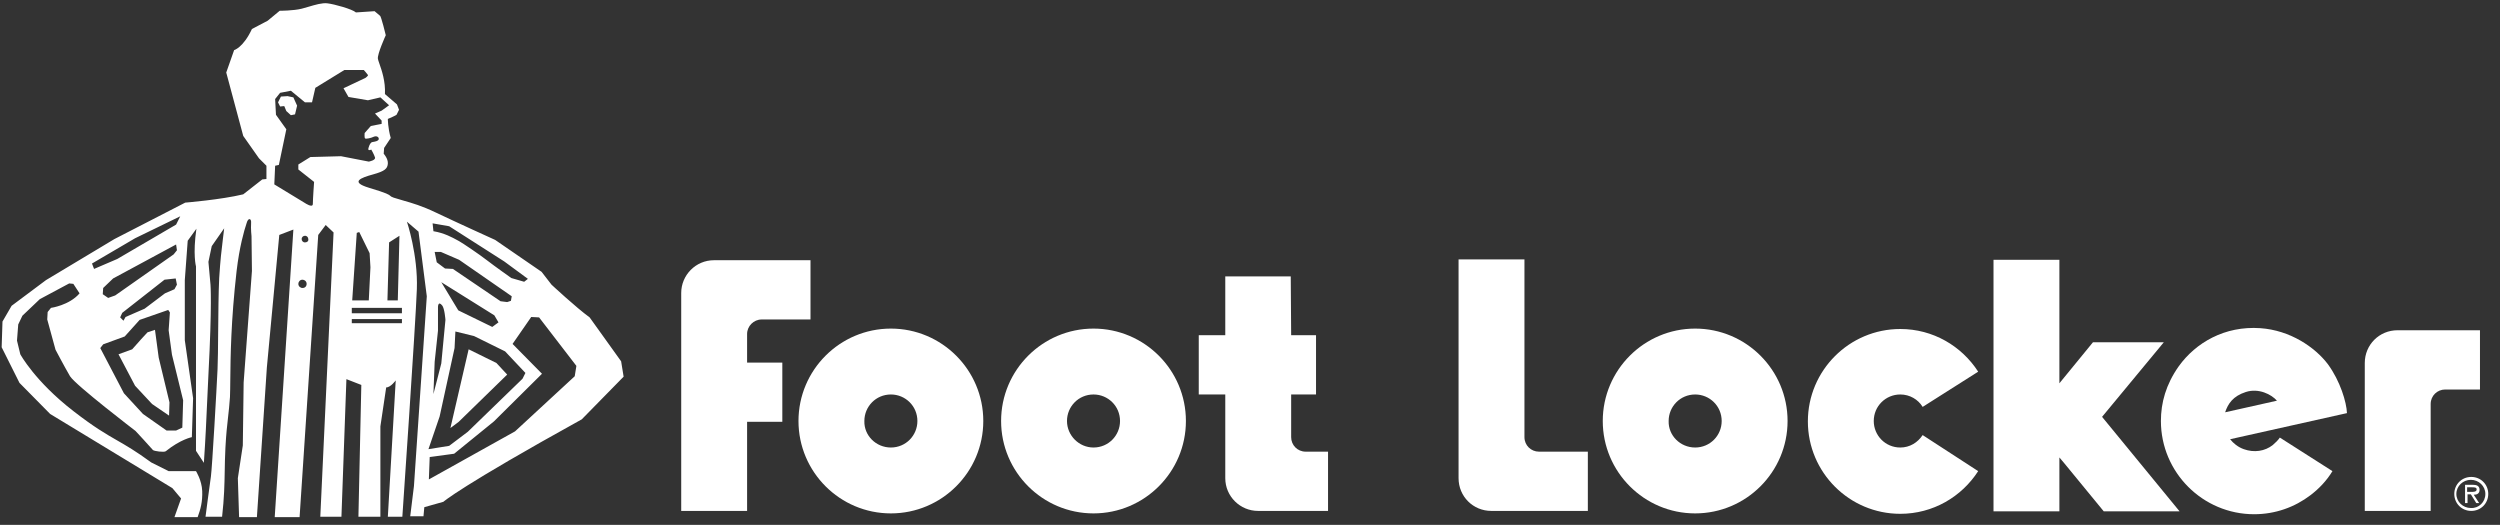 <svg width="181" height="38" viewBox="0 0 181 38" fill="none" xmlns="http://www.w3.org/2000/svg">
<rect x="0" y="0" width="181" height="38" fill="#333333" stroke="none"/>
<path fill-rule="evenodd" clip-rule="evenodd" d="M11.22 23.88L10.68 24.06C10.477 24.262 9.971 24.836 9.718 25.123C9.634 25.219 9.577 25.282 9.57 25.29L8.58 25.65L9.78 27.93L11.01 29.25L12.24 30.09L12.27 29.13C12.27 29.13 11.49 25.92 11.49 25.89L11.22 23.88ZM32.61 30.99L33.21 30.54L36.72 27.12L35.94 26.28L33.93 25.29L32.61 30.99Z" fill="white"/>
<path fill-rule="evenodd" clip-rule="evenodd" d="M44.97 26.16L42.69 22.98C41.7 22.26 39.93 20.61 39.93 20.61L39.21 19.68L35.85 17.37C35.85 17.37 32.94 16.05 31.56 15.39C30.543 14.904 29.868 14.711 29.212 14.523L29.212 14.523L29.212 14.523L29.212 14.523L29.212 14.523L29.212 14.523L29.212 14.523L29.212 14.523L29.212 14.523L29.212 14.523L29.212 14.523L29.212 14.523L29.212 14.523L29.211 14.523L29.211 14.523L29.211 14.523L29.211 14.523L29.211 14.523C28.977 14.455 28.745 14.389 28.5 14.31C28.334 14.252 28.298 14.218 28.257 14.18C28.17 14.099 28.057 13.995 26.7 13.59C25.32 13.17 26.13 12.87 27 12.63C27.87 12.39 28.05 12.21 28.08 11.85C28.11 11.49 27.78 11.13 27.78 11.13L27.81 10.71L28.29 9.99C28.08 9.27 28.08 8.61 28.08 8.61C28.65 8.37 28.71 8.31 28.71 8.31L28.89 7.95L28.74 7.56L27.87 6.81C27.915 5.889 27.64 5.103 27.474 4.627L27.474 4.627C27.419 4.468 27.375 4.343 27.36 4.26C27.3 3.93 27.93 2.55 27.93 2.55C27.93 2.55 27.6 1.17 27.51 1.14L27.12 0.81L25.77 0.9C25.5 0.66 24.21 0.3 23.7 0.24C23.326 0.196 22.824 0.345 22.346 0.487C22.172 0.539 22 0.59 21.84 0.63C21.24 0.78 20.25 0.78 20.25 0.78L19.38 1.5L18.24 2.1C17.61 3.45 16.95 3.63 16.95 3.63L16.38 5.25L17.61 9.84L18.75 11.46L19.29 12V12.96L18.99 12.99L17.61 14.07C15.99 14.46 13.41 14.67 13.41 14.67L8.28 17.31L3.33 20.28L0.84 22.14L0.18 23.28L0.12 25.14L1.41 27.72L3.63 29.97L12.48 35.34L13.11 36.09L12.63 37.44H14.31C14.52 36.87 14.67 36.33 14.64 35.55C14.61 34.77 14.19 34.11 14.19 34.11H12.21L10.95 33.48C9.832 32.662 9.142 32.265 8.459 31.873C7.64 31.402 6.832 30.938 5.31 29.76C2.52 27.6 1.47 25.65 1.47 25.65L1.23 24.66L1.32 23.49L1.62 22.86L2.88 21.66L5.01 20.52L5.31 20.55L5.76 21.24C5.01 22.11 3.69 22.29 3.69 22.29L3.45 22.59L3.42 23.13L4.02 25.32C4.02 25.32 4.65 26.52 5.07 27.24C5.49 27.9 9.81 31.2 9.81 31.2C9.81 31.2 10.98 32.46 11.07 32.58C11.16 32.67 11.88 32.76 12 32.67C13.08 31.8 13.89 31.65 13.89 31.65L13.98 28.83L13.38 24.63V20.28L13.59 17.43L14.22 16.56C13.95 18.42 14.19 19.29 14.19 19.29V32.64L14.76 33.51C14.88 31.785 14.947 30.261 15.005 28.938L15.005 28.938L15.005 28.938L15.005 28.937L15.005 28.937C15.034 28.282 15.06 27.676 15.09 27.12C15.36 22.02 15.24 20.61 15.24 20.61L15.09 18.96L15.33 17.82L16.23 16.53C16.192 16.869 16.157 17.148 16.125 17.408L16.125 17.409L16.125 17.41L16.125 17.41C16.032 18.161 15.959 18.748 15.87 20.13C15.82 21.157 15.807 22.66 15.795 24.023V24.023C15.786 25.127 15.777 26.139 15.75 26.73C15.69 28.05 15.36 33.87 15.27 34.5C15.18 35.1 14.88 37.41 14.88 37.41H16.08C16.236 36.009 16.253 35.062 16.27 34.095C16.279 33.571 16.288 33.041 16.32 32.43C16.371 31.445 16.441 30.825 16.509 30.228C16.561 29.77 16.611 29.326 16.65 28.74C16.664 28.417 16.668 28.005 16.673 27.503V27.503V27.503V27.503V27.503V27.503V27.503V27.503V27.502C16.69 25.86 16.716 23.25 17.13 19.62C17.34 17.85 17.67 16.71 17.85 16.17C17.97 15.72 18.21 15.81 18.18 16.14C18.15 16.59 18.21 17.1 18.21 17.1L18.24 19.62L17.64 27.69L17.58 32.25L17.22 34.62L17.31 37.44H18.6L19.32 26.61L20.22 17.01L21.24 16.62L19.89 37.44H21.69L23.04 17.01L23.58 16.29L24.15 16.83L23.19 37.41H24.72L25.08 27.45L26.16 27.87L25.95 37.41H27.54V30.87L27.96 28.05C28.29 28.05 28.65 27.54 28.65 27.54L28.08 37.41H29.13C29.13 37.41 30.09 23.46 30.18 20.94C30.27 18.45 29.46 16.05 29.46 16.05L30.3 16.77L30.9 21.45L29.97 35.19L29.7 37.38H30.66L30.72 36.72L32.1 36.33C32.1 36.33 33.33 35.22 42.12 30.36L45.15 27.27L44.97 26.16ZM6.66 19.08L9.78 17.25L13.05 15.66L12.75 16.26L8.49 18.75L6.81 19.47L6.66 19.08ZM11.91 20.25L8.85 22.65L8.7 22.98L8.94 23.22L9.09 22.95L10.47 22.35L11.94 21.24L12.63 20.94L12.81 20.61L12.72 20.16L11.91 20.25ZM8.34 21.39L7.83 21.57L7.44 21.3L7.47 20.85L8.19 20.16L12.75 17.7L12.81 18.12L12.57 18.42L8.34 21.39ZM12.75 31.17L13.2 30.96L13.26 28.98L12.45 25.68L12.21 23.91L12.3 22.62L12.18 22.44L10.11 23.16L9.03 24.36L7.47 24.93L7.26 25.2L8.97 28.47L10.35 29.97L12.06 31.17H12.75ZM28.17 17.55L28.92 17.07L28.8 21.75H28.05L28.17 17.55ZM26.76 18.33L26.01 16.8L25.83 16.86L25.5 21.75H26.7L26.82 19.35L26.76 18.33ZM21.9 20.85C21.75 20.85 21.6 20.73 21.6 20.55C21.6 20.4 21.72 20.25 21.9 20.25C22.05 20.25 22.2 20.37 22.2 20.55C22.2 20.73 22.08 20.85 21.9 20.85ZM21.84 17.31C21.84 17.43 21.93 17.55 22.08 17.55C22.23 17.55 22.35 17.46 22.32 17.31C22.32 17.19 22.23 17.07 22.08 17.07C21.96 17.07 21.84 17.16 21.84 17.31ZM24.69 11.31L22.47 11.37L21.6 11.91V12.27L22.74 13.17C22.74 13.17 22.65 14.43 22.65 14.76C22.65 15.09 22.08 14.7 22.08 14.7L19.86 13.35L19.92 12L20.19 11.94L20.73 9.36L19.98 8.31L19.92 7.17L20.28 6.72L21.06 6.57L22.08 7.41H22.59L22.83 6.36L24.93 5.07H26.34C26.34 5.07 26.61 5.37 26.64 5.43C26.67 5.49 26.46 5.64 26.46 5.64L24.87 6.39L25.23 7.02L26.64 7.26L27.54 7.05L28.17 7.62L27.63 8.01L27.15 8.22L27.63 8.73V8.97L26.85 9.12L26.4 9.63C26.4 9.63 26.37 9.96 26.43 10.02C26.49 10.08 26.88 9.99 27.06 9.9C27.27 9.81 27.45 9.93 27.42 10.08C27.394 10.21 27.167 10.25 27.009 10.277C26.984 10.282 26.96 10.286 26.94 10.29C26.79 10.32 26.64 10.74 26.67 10.83C26.7 10.92 26.88 10.83 26.88 10.83C26.88 10.83 27.09 11.19 27.15 11.4C27.21 11.61 26.7 11.7 26.7 11.7L24.69 11.31ZM25.47 23.4H29.1V23.1H25.47V23.4ZM29.1 22.68H25.47V22.29H29.1V22.68ZM36.51 18.93L32.52 16.38L31.32 16.17L31.38 16.74C32.163 16.866 32.776 17.206 33.094 17.381C33.153 17.414 33.202 17.441 33.24 17.46C33.51 17.61 34.71 18.42 35.25 18.84C35.79 19.26 37.02 20.13 37.02 20.13L37.95 20.4L38.22 20.19L36.51 18.93ZM31.71 22.23C31.71 22.23 31.71 21.75 32.01 22.11C32.19 22.32 32.25 23.16 32.25 23.16L31.95 26.31L31.38 28.53L31.47 26.19L31.71 23.94V22.23ZM35.79 22.83L31.95 20.43L33.18 22.47L35.64 23.67L36.09 23.34L35.79 22.83ZM32.79 19.47L32.22 19.44L31.62 18.99L31.47 18.24H31.92L33.24 18.81L37.05 21.45L36.99 21.78L36.72 21.87L36.24 21.81L32.79 19.47ZM32.91 25.2L31.83 30.15L31.02 32.52L32.52 32.28L33.87 31.26L37.83 27.42L38.04 27L36.57 25.44L34.32 24.33L32.97 24L32.91 25.2ZM41.61 27.24L37.29 31.23L31.05 34.71L31.11 33.09L32.88 32.85L35.76 30.51L39.24 27.06L37.11 24.9L38.46 22.95L39.03 22.98L41.73 26.49L41.61 27.24ZM21.51 7.65L21.24 7.05L20.82 6.96L20.34 6.99L20.13 7.41L20.28 7.71L20.58 7.68L20.73 8.04L21.06 8.34L21.36 8.28L21.51 7.65Z" fill="white"/>
<path d="M94.53 32.7C93.93 32.7 93.48 32.22 93.48 31.65V28.56H95.28V24.27H93.48L93.45 20.01H88.71V24.27H86.79V28.56H88.71V34.62C88.71 35.94 89.79 36.99 91.08 36.99H96.15V32.7H94.53Z" fill="white"/>
<path d="M110.37 31.65V18.78H105.6V34.62C105.6 35.94 106.65 36.99 107.97 36.99H114.96V32.7H111.42C110.85 32.7 110.37 32.25 110.37 31.65Z" fill="white"/>
<path d="M173.58 23.91C172.26 23.91 171.21 24.96 171.21 26.28V36.99H175.98V29.25C175.98 28.65 176.46 28.2 177.03 28.2H179.55V23.91H173.58V23.91Z" fill="white"/>
<path d="M55.14 23.13H58.68V18.84H51.69C50.37 18.84 49.32 19.92 49.32 21.21V36.99H54.09V30.54H56.64V26.25H54.09V24.18C54.09 23.61 54.57 23.13 55.14 23.13Z" fill="white"/>
<path fill-rule="evenodd" clip-rule="evenodd" d="M64.5 23.79C60.81 23.79 57.81 26.79 57.81 30.48C57.81 34.17 60.81 37.17 64.5 37.17C68.19 37.17 71.19 34.17 71.19 30.48C71.19 26.79 68.19 23.79 64.5 23.79ZM66.42 30.48C66.42 31.53 65.58 32.4 64.5 32.4C63.42 32.4 62.55 31.53 62.58 30.48C62.58 29.43 63.42 28.56 64.5 28.56C65.55 28.56 66.42 29.4 66.42 30.48Z" fill="white"/>
<path fill-rule="evenodd" clip-rule="evenodd" d="M79.17 23.79C75.48 23.79 72.48 26.79 72.48 30.48C72.48 34.17 75.48 37.17 79.17 37.17C82.86 37.17 85.86 34.17 85.86 30.48C85.86 26.79 82.86 23.79 79.17 23.79ZM81.09 30.48C81.09 31.53 80.25 32.4 79.17 32.4C78.12 32.4 77.25 31.53 77.25 30.48C77.25 29.43 78.09 28.56 79.17 28.56C80.22 28.56 81.09 29.4 81.09 30.48Z" fill="white"/>
<path fill-rule="evenodd" clip-rule="evenodd" d="M122.73 23.79C119.04 23.79 116.04 26.79 116.04 30.48C116.04 34.17 119.04 37.17 122.73 37.17C126.42 37.17 129.42 34.17 129.42 30.48C129.42 26.79 126.42 23.79 122.73 23.79ZM124.65 30.48C124.65 31.53 123.81 32.4 122.73 32.4C121.65 32.4 120.78 31.53 120.81 30.48C120.81 29.43 121.65 28.56 122.73 28.56C123.78 28.56 124.65 29.4 124.65 30.48Z" fill="white"/>
<path d="M139.2 31.5C138.84 32.04 138.27 32.4 137.58 32.4C136.5 32.4 135.66 31.53 135.66 30.48C135.66 29.4 136.53 28.56 137.58 28.56C138.27 28.56 138.87 28.92 139.2 29.46L143.22 26.91C142.02 25.05 139.95 23.82 137.58 23.82C133.89 23.82 130.89 26.82 130.89 30.51C130.89 34.2 133.89 37.2 137.58 37.2C139.95 37.2 142.02 35.97 143.22 34.11L139.2 31.5Z" fill="white"/>
<path fill-rule="evenodd" clip-rule="evenodd" d="M178.92 34.53C178.23 34.53 177.69 35.07 177.69 35.76C177.69 36.45 178.23 36.99 178.92 36.99C179.61 36.99 180.15 36.45 180.15 35.76C180.15 35.07 179.61 34.53 178.92 34.53ZM178.89 34.74C179.46 34.74 179.94 35.19 179.94 35.76C179.94 36.36 179.46 36.81 178.89 36.78C178.32 36.78 177.84 36.33 177.84 35.76C177.84 35.19 178.32 34.74 178.89 34.74ZM179.49 36.42H179.28L178.89 35.79H178.65V36.42H178.47V35.1H179.04C179.28 35.1 179.52 35.16 179.52 35.46C179.52 35.73 179.34 35.82 179.1 35.82L179.49 36.42ZM178.911 35.611C178.893 35.61 178.876 35.61 178.86 35.61H178.62V35.28H178.98C179.13 35.28 179.31 35.28 179.31 35.43C179.31 35.618 179.069 35.614 178.911 35.611Z" fill="white"/>
<path d="M157.8 37.02L152.19 30.18L156.66 24.78H151.53L149.1 27.75V18.81H144.33V37.02H149.1V33.12L149.43 33.51L152.31 37.02H157.8Z" fill="white"/>
<path fill-rule="evenodd" clip-rule="evenodd" d="M162.45 32.52C163.2 32.79 163.98 32.67 164.55 32.22C164.76 32.04 164.94 31.86 165.06 31.68L168.87 34.11C168.45 34.8 167.91 35.37 167.28 35.85C166.14 36.72 164.73 37.23 163.2 37.23C159.48 37.23 156.45 34.2 156.45 30.48C156.45 29.16 156.81 27.84 157.74 26.52C158.97 24.81 161.07 23.58 163.65 23.76C165.81 23.91 167.61 25.14 168.54 26.37C169.44 27.6 169.89 29.13 169.92 29.91L161.46 31.8C161.7 32.1 162.03 32.37 162.45 32.52ZM162.6 28.38C161.67 28.68 161.31 29.22 161.1 29.85L164.85 29.01C164.46 28.56 163.53 28.08 162.6 28.38Z" fill="white"/>
</svg>
